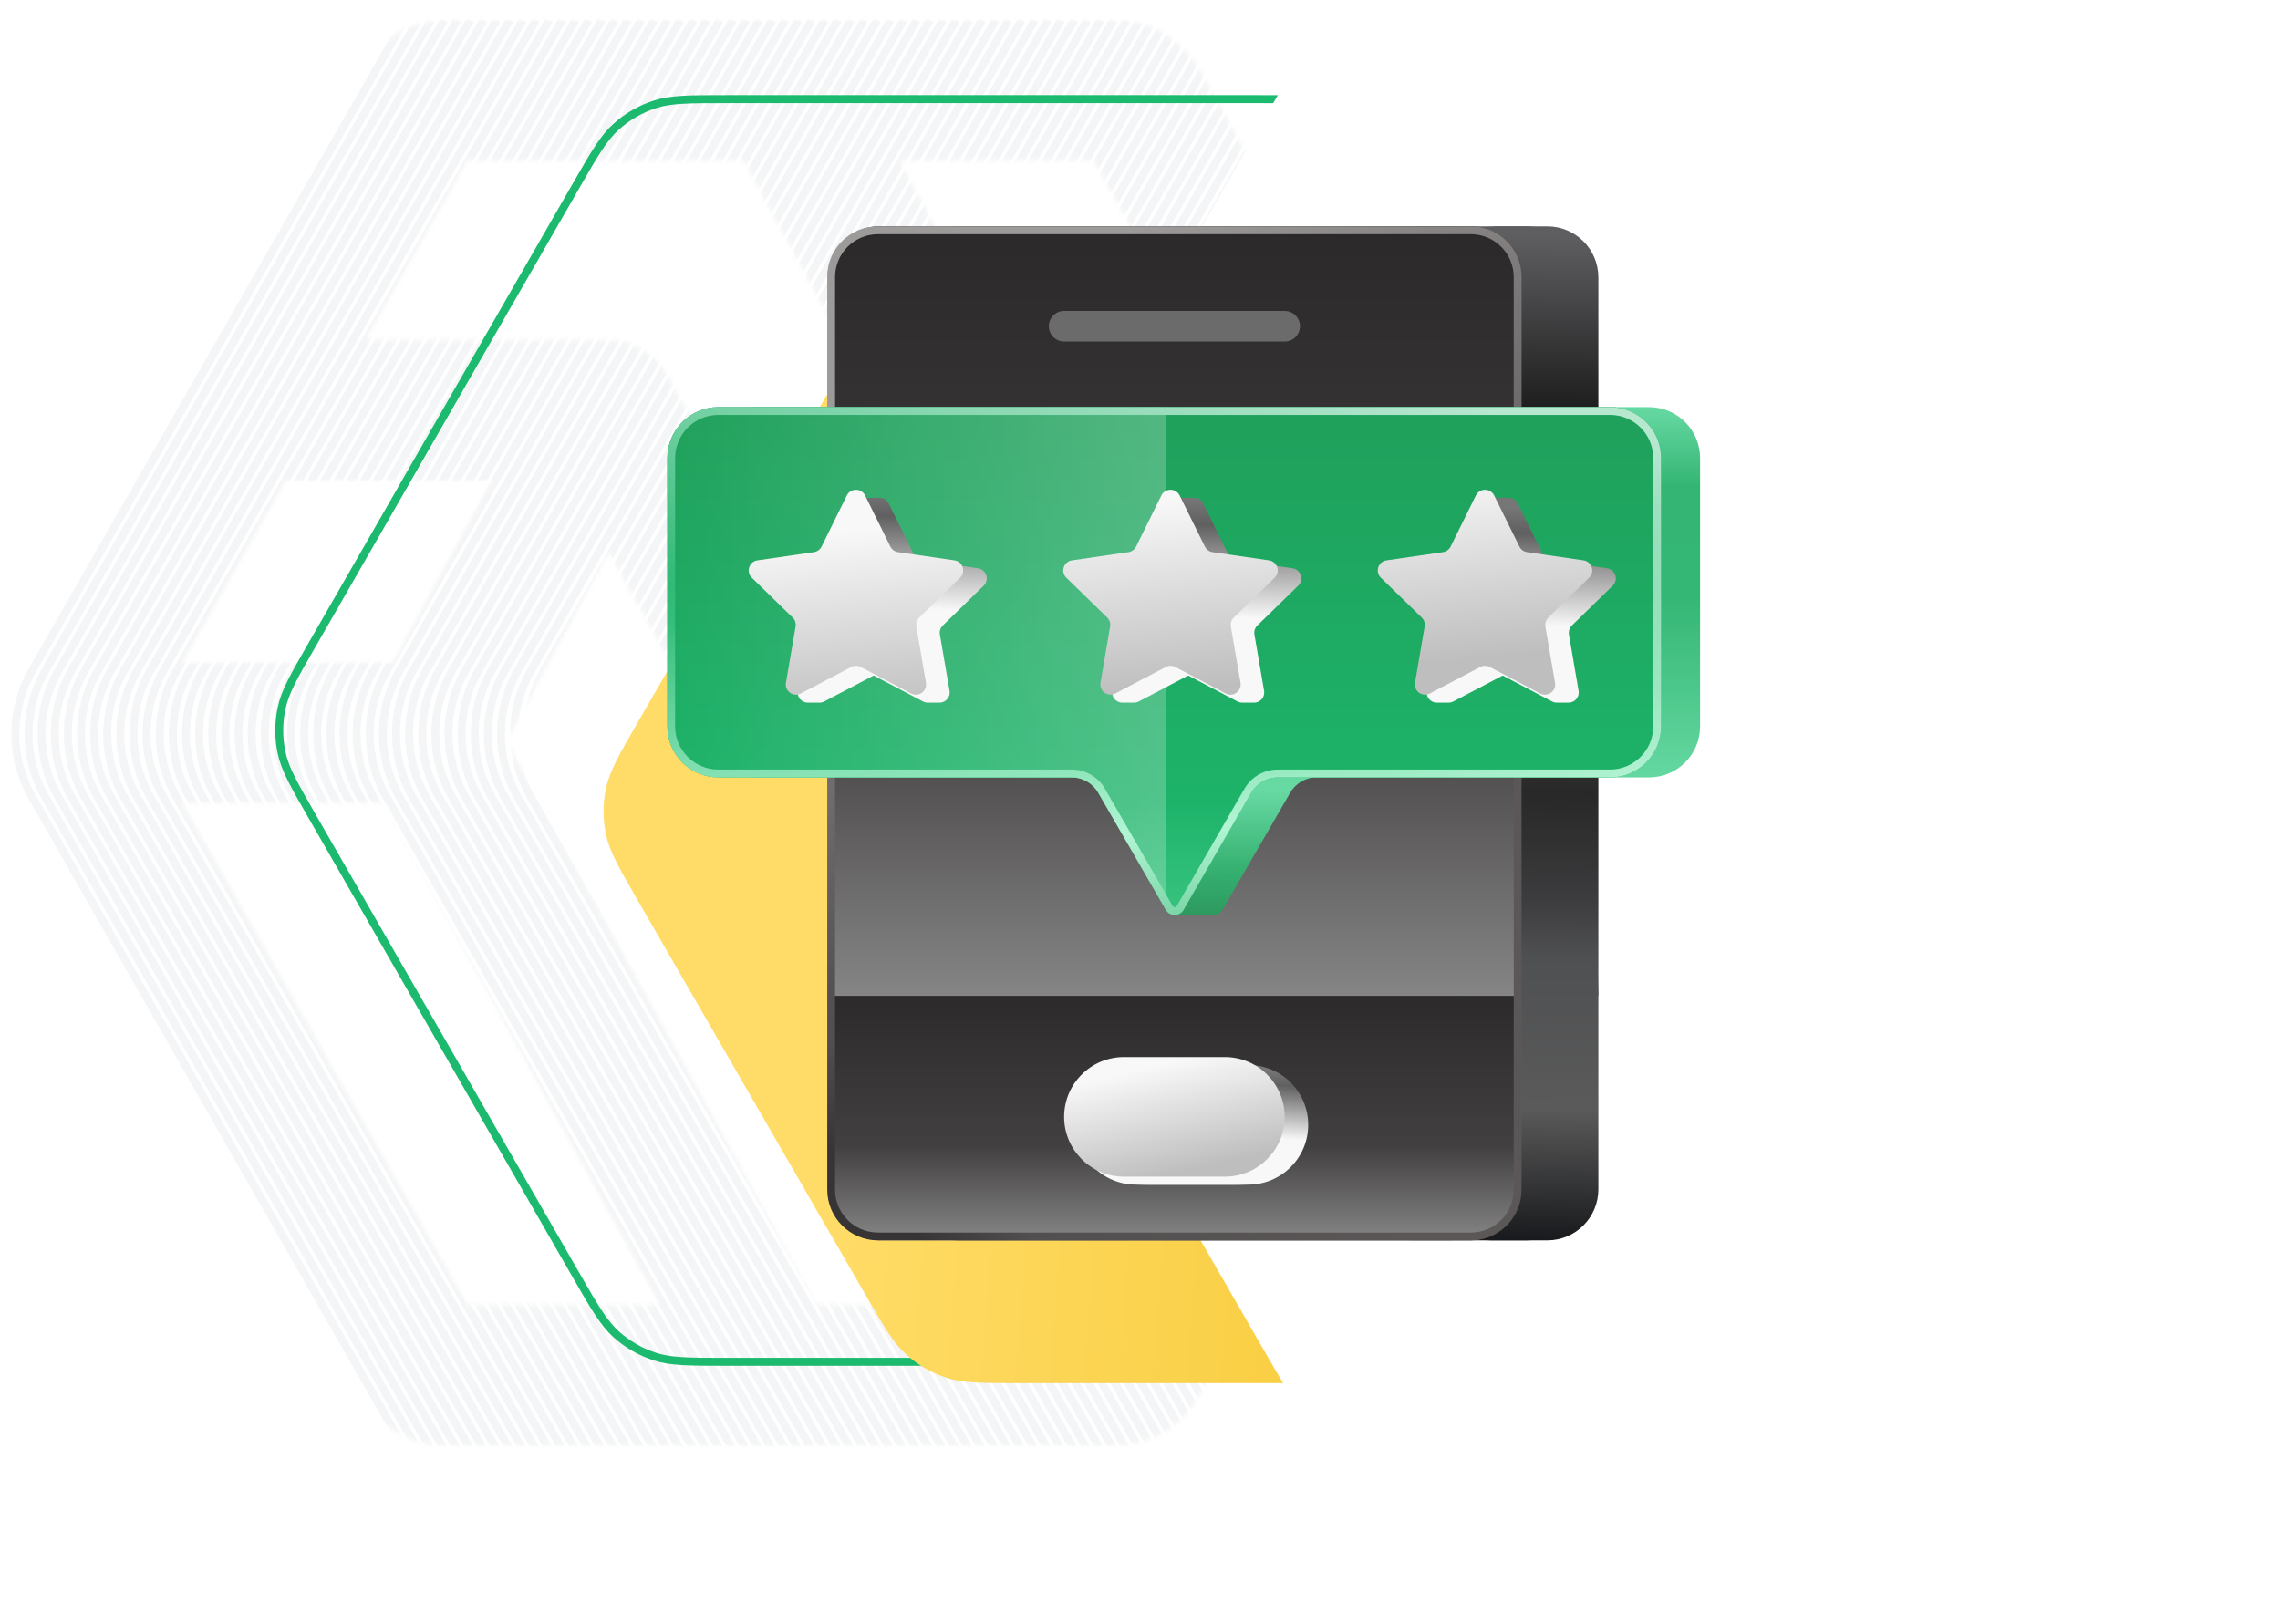 <svg width="574" height="409" viewBox="0 0 574 409" fill="none" xmlns="http://www.w3.org/2000/svg">
<mask id="mask0" mask-type="alpha" maskUnits="userSpaceOnUse" x="0" y="5" width="392" height="359">
<path fill-rule="evenodd" clip-rule="evenodd" d="M346.192 166.772L275.231 40.457L226.496 40.457C234.784 55.69 245.649 75.716 256.461 95.666C267.332 115.725 278.154 135.714 286.258 150.688C289.727 157.097 292.697 162.587 294.961 166.772L346.192 166.772ZM265.145 184.273C262.869 180.067 259.862 174.51 256.342 168.006C248.24 153.036 237.421 133.053 226.555 113.002C215.687 92.949 204.775 72.835 196.485 57.6C192.75 50.735 189.553 44.873 187.135 40.457L117.661 40.457L92.078 85.516L152.963 85.516C159.209 85.516 164.979 88.972 168.088 94.576L241.782 227.419L265.145 184.273ZM271.117 245.811L294.716 202.228L346.192 202.228L321.708 245.811L271.117 245.811ZM301.789 281.268L242.246 281.268C235.988 281.268 230.209 277.806 227.095 272.192C227.095 272.192 227.095 272.192 227.095 272.192L153.229 139.039L127.524 186.512L205.468 328.543L275.231 328.543L301.789 281.268ZM166.048 328.543L96.728 202.228L45.945 202.228L117.661 328.543L166.048 328.543ZM45.945 166.772L98.919 166.772L123.717 120.973L71.947 120.973L45.945 166.772ZM182.492 32.062C182.49 32.058 182.512 32.094 182.563 32.182C182.519 32.109 182.493 32.065 182.492 32.062ZM388.713 171.883C393.096 179.684 393.096 189.316 388.713 197.117L301.983 351.502C297.636 359.239 289.638 364 280.986 364L111.937 364C103.325 364 95.357 359.283 90.996 351.602L3.343 197.217C-1.114 189.366 -1.114 179.634 3.343 171.783L90.996 17.398C95.357 9.717 103.325 5 111.937 5L280.986 5C289.638 5 297.636 9.761 301.983 17.498L388.713 171.883Z" fill="#F7F7F7"/>
</mask>
<g mask="url(#mask0)">
<path d="M101.908 365L8.071 200.652C2.451 190.808 2.457 178.725 8.089 168.887L101.908 5M105.213 365L11.376 200.652C5.755 190.808 5.762 178.725 11.394 168.887L105.213 5M108.517 365L14.68 200.652C9.059 190.808 9.066 178.725 14.698 168.887L108.517 5M111.822 365L17.984 200.652C12.364 190.808 12.371 178.725 18.002 168.887L111.822 5M115.126 365L21.289 200.652C15.668 190.808 15.675 178.725 21.307 168.887L115.126 5M118.43 365L24.593 200.652C18.973 190.808 18.979 178.725 24.611 168.887L118.43 5M121.735 365L27.898 200.652C22.277 190.808 22.284 178.725 27.916 168.887L121.735 5M125.039 365L31.202 200.652C25.581 190.808 25.588 178.725 31.22 168.887L125.039 5M128.344 365L34.506 200.652C28.886 190.808 28.893 178.725 34.524 168.887L128.344 5M131.648 365L37.811 200.652C32.19 190.808 32.197 178.725 37.829 168.887L131.648 5M134.952 365L41.115 200.652C35.495 190.808 35.501 178.725 41.133 168.887L134.952 5M138.257 365L44.42 200.652C38.799 190.808 38.806 178.725 44.438 168.887L138.257 5M141.561 365L47.724 200.652C42.103 190.808 42.11 178.725 47.742 168.887L141.561 5M144.866 365L51.028 200.652C45.408 190.808 45.415 178.725 51.046 168.887L144.866 5M148.17 365L54.333 200.652C48.712 190.808 48.719 178.725 54.351 168.887L148.17 5M151.474 365L57.637 200.652C52.017 190.808 52.023 178.725 57.655 168.887L151.474 5M154.779 365L60.942 200.652C55.321 190.808 55.328 178.725 60.96 168.887L154.779 5M158.083 365L64.246 200.652C58.625 190.808 58.632 178.725 64.264 168.887L158.083 5M161.388 365L67.55 200.652C61.93 190.808 61.937 178.725 67.568 168.887L161.388 5M164.692 365L70.855 200.652C65.234 190.808 65.241 178.725 70.873 168.887L164.692 5M167.996 365L74.159 200.652C68.539 190.808 68.545 178.725 74.177 168.887L167.996 5M171.301 365L77.464 200.652C71.843 190.808 71.85 178.725 77.482 168.887L171.301 5M174.605 365L80.768 200.652C75.147 190.808 75.154 178.725 80.786 168.887L174.605 5M177.91 365L84.072 200.652C78.452 190.808 78.459 178.725 84.09 168.887L177.91 5M181.214 365L87.377 200.652C81.756 190.808 81.763 178.725 87.395 168.887L181.214 5M184.518 365L90.681 200.652C85.061 190.808 85.067 178.725 90.699 168.887L184.518 5M187.823 365L93.986 200.652C88.365 190.808 88.372 178.725 94.004 168.887L187.823 5M191.127 365L97.29 200.652C91.669 190.808 91.676 178.725 97.308 168.887L191.127 5M194.432 365L100.594 200.652C94.974 190.808 94.981 178.725 100.612 168.887L194.432 5M197.736 365L103.899 200.652C98.278 190.808 98.285 178.725 103.917 168.887L197.736 5M201.04 365L107.203 200.652C101.583 190.808 101.589 178.725 107.221 168.887L201.04 5M204.345 365L110.508 200.652C104.887 190.808 104.894 178.725 110.526 168.887L204.345 5M207.649 365L113.812 200.652C108.191 190.808 108.198 178.725 113.83 168.887L207.649 5M210.954 365L117.116 200.652C111.496 190.808 111.503 178.725 117.134 168.887L210.954 5M214.258 365L120.421 200.652C114.8 190.808 114.807 178.725 120.439 168.887L214.258 5M217.562 365L123.725 200.652C118.105 190.808 118.111 178.725 123.743 168.887L217.562 5M220.867 365L127.03 200.652C121.409 190.808 121.416 178.725 127.048 168.887L220.867 5M224.171 365L130.334 200.652C124.713 190.808 124.72 178.725 130.352 168.887L224.171 5M227.476 365L133.638 200.652C128.018 190.808 128.025 178.725 133.656 168.887L227.476 5M230.78 365L136.943 200.652C131.322 190.808 131.329 178.725 136.961 168.887L230.78 5M234.084 365L140.247 200.652C134.627 190.808 134.633 178.725 140.265 168.887L234.084 5M237.389 365L143.552 200.652C137.931 190.808 137.938 178.725 143.57 168.887L237.389 5M240.693 365L146.856 200.652C141.235 190.808 141.242 178.725 146.874 168.887L240.693 5M243.998 365L150.16 200.652C144.54 190.808 144.547 178.725 150.178 168.887L243.998 5M247.302 365L153.465 200.652C147.844 190.808 147.851 178.725 153.483 168.887L247.302 5M250.606 365L156.769 200.652C151.149 190.808 151.155 178.725 156.787 168.887L250.606 5M253.911 365L160.074 200.652C154.453 190.808 154.46 178.725 160.092 168.887L253.911 5M257.215 365L163.378 200.652C157.757 190.808 157.764 178.725 163.396 168.887L257.215 5M260.52 365L166.682 200.652C161.062 190.808 161.069 178.725 166.7 168.887L260.52 5M263.824 365L169.987 200.652C164.366 190.808 164.373 178.725 170.005 168.887L263.824 5M267.128 365L173.291 200.652C167.671 190.808 167.677 178.725 173.309 168.887L267.128 5M270.433 365L176.596 200.652C170.975 190.808 170.982 178.725 176.614 168.887L270.433 5M273.737 365L179.9 200.652C174.279 190.808 174.286 178.725 179.918 168.887L273.737 5M277.042 365L183.204 200.652C177.584 190.808 177.591 178.725 183.222 168.887L277.042 5M280.346 365L186.509 200.652C180.888 190.808 180.895 178.725 186.527 168.887L280.346 5M283.65 365L189.813 200.652C184.193 190.808 184.199 178.725 189.831 168.887L283.65 5M286.955 365L193.118 200.652C187.497 190.808 187.504 178.725 193.136 168.887L286.955 5M290.259 365L196.422 200.652C190.801 190.808 190.808 178.725 196.44 168.887L290.259 5M293.564 365L199.726 200.652C194.106 190.808 194.113 178.725 199.744 168.887L293.564 5M296.868 365L203.031 200.652C197.41 190.808 197.417 178.725 203.049 168.887L296.868 5M300.172 365L206.335 200.652C200.715 190.808 200.721 178.725 206.353 168.887L300.172 5M303.477 365L209.64 200.652C204.019 190.808 204.026 178.725 209.658 168.887L303.477 5M306.781 365L212.944 200.652C207.323 190.808 207.33 178.725 212.962 168.887L306.781 5M310.086 365L216.248 200.652C210.628 190.808 210.635 178.725 216.266 168.887L310.086 5M313.39 365L219.553 200.652C213.932 190.808 213.939 178.725 219.571 168.887L313.39 5M316.694 365L222.857 200.652C217.237 190.808 217.243 178.725 222.875 168.887L316.694 5M319.999 365L226.162 200.652C220.541 190.808 220.548 178.725 226.18 168.887L319.999 5M323.303 365L229.466 200.652C223.845 190.808 223.852 178.725 229.484 168.887L323.303 5M326.608 365L232.77 200.652C227.15 190.808 227.157 178.725 232.788 168.887L326.608 5M329.912 365L236.075 200.652C230.454 190.808 230.461 178.725 236.093 168.887L329.912 5M333.216 365L239.379 200.652C233.759 190.808 233.765 178.725 239.397 168.887L333.216 5M336.521 365L242.684 200.652C237.063 190.808 237.07 178.725 242.702 168.887L336.521 5M339.825 365L245.988 200.652C240.367 190.808 240.374 178.725 246.006 168.887L339.825 5M343.13 365L249.292 200.652C243.672 190.808 243.679 178.725 249.31 168.887L343.13 5M346.434 365L252.597 200.652C246.976 190.808 246.983 178.725 252.615 168.887L346.434 5M349.738 365L255.901 200.652C250.281 190.808 250.287 178.725 255.919 168.887L349.738 5M353.043 365L259.206 200.652C253.585 190.808 253.592 178.725 259.224 168.887L353.043 5M356.347 365L262.51 200.652C256.889 190.808 256.896 178.725 262.528 168.887L356.347 5M359.652 365L265.814 200.652C260.194 190.808 260.201 178.725 265.832 168.887L359.652 5M362.956 365L269.119 200.652C263.498 190.808 263.505 178.725 269.137 168.887L362.956 5M366.26 365L272.423 200.652C266.803 190.808 266.809 178.725 272.441 168.887L366.26 5M369.565 365L275.728 200.652C270.107 190.808 270.114 178.725 275.746 168.887L369.565 5M372.869 365L279.032 200.652C273.411 190.808 273.418 178.725 279.05 168.887L372.869 5M376.174 365L282.336 200.652C276.716 190.808 276.723 178.725 282.354 168.887L376.174 5M379.478 365L285.641 200.652C280.02 190.808 280.027 178.725 285.659 168.887L379.478 5M382.782 365L288.945 200.652C283.325 190.808 283.331 178.725 288.963 168.887L382.782 5M386.087 365L292.25 200.652C286.629 190.808 286.636 178.725 292.268 168.887L386.087 5M389.391 365L295.554 200.652C289.933 190.808 289.94 178.725 295.572 168.887L389.391 5M392.696 365L298.858 200.652C293.238 190.808 293.245 178.725 298.876 168.887L392.696 5M396 365L302.163 200.652C296.542 190.808 296.549 178.725 302.181 168.887L396 5" stroke="#5C677D" stroke-opacity="0.07" stroke-width="2"/>
</g>
<path d="M354.61 46.926L354.61 46.927L420.839 162.094C425.552 170.29 427.788 174.2 428.663 178.333C429.445 182.022 429.445 185.835 428.663 189.524C427.788 193.657 425.552 197.567 420.839 205.763L354.61 320.93C349.87 329.173 347.602 333.094 344.45 335.939C341.637 338.478 338.32 340.397 334.716 341.57C330.679 342.884 326.149 342.896 316.641 342.896L182.908 342.896C173.4 342.896 168.87 342.884 164.833 341.57C161.229 340.397 157.912 338.478 155.099 335.939C151.947 333.094 149.679 329.173 144.939 320.93L78.71 205.763C73.997 197.567 71.761 193.657 70.886 189.524C70.104 185.835 70.104 182.022 70.886 178.333C71.761 174.2 73.997 170.29 78.71 162.094L144.939 46.927C149.679 38.684 151.947 34.763 155.099 31.918C157.912 29.379 161.229 27.46 164.833 26.287C168.87 24.973 173.4 24.962 182.908 24.962L316.641 24.962C326.149 24.962 330.679 24.973 334.716 26.287C338.32 27.46 341.637 29.379 344.45 31.918C347.591 34.753 349.854 38.657 354.56 46.84C354.577 46.869 354.593 46.897 354.61 46.926Z" stroke="#1CBA6E" stroke-width="2"/>
<g filter="url(#filter0_d)">
<path d="M217.788 305.861L160.549 206.704C155.839 198.544 153.484 194.464 152.562 190.127C151.747 186.29 151.747 182.324 152.562 178.486C153.484 174.149 155.839 170.069 160.549 161.91L217.788 62.752C222.499 54.59 224.854 50.51 228.15 47.542C231.066 44.916 234.502 42.932 238.234 41.719C242.452 40.349 247.164 40.349 256.587 40.349L366.753 40.349C376.177 40.349 380.889 40.349 385.107 41.719C388.839 42.932 392.274 44.916 395.19 47.542C398.486 50.51 400.842 54.59 405.553 62.752L462.791 161.91C467.501 170.069 469.856 174.149 470.778 178.486C471.594 182.323 471.594 186.29 470.778 190.127C469.856 194.464 467.501 198.544 462.791 206.704L405.553 305.861C400.842 314.023 398.486 318.104 395.19 321.071C392.274 323.697 388.839 325.681 385.107 326.894C380.889 328.264 376.177 328.264 366.753 328.264L256.587 328.264C247.164 328.264 242.452 328.264 238.234 326.894C234.502 325.681 231.066 323.697 228.15 321.071C224.854 318.104 222.499 314.023 217.788 305.861L217.788 305.861Z" fill="url(#paint0_linear)"/>
</g>
<path d="M317.82 339.348L243.657 210.548C238.297 201.24 235.617 196.585 234.568 191.639C233.64 187.262 233.64 182.738 234.568 178.361C235.617 173.415 238.297 168.76 243.657 159.452L317.82 30.652C323.2 21.307 325.89 16.635 329.658 13.237C332.992 10.23 336.922 7.958 341.191 6.57C346.016 5 351.407 5 362.19 5L522.116 5C540.037 5 548.998 5 555.843 8.488C561.865 11.556 566.76 16.451 569.828 22.472C573.316 29.317 573.316 38.278 573.316 56.2L573.316 185L573.316 313.8C573.316 331.722 573.316 340.683 569.828 347.528C566.76 353.549 561.865 358.444 555.843 361.512C548.998 365 540.037 365 522.116 365L362.19 365C351.407 365 346.016 365 341.191 363.43C336.922 362.042 332.992 359.77 329.658 356.763C325.89 353.365 323.2 348.693 317.82 339.348Z" fill="white"/>
<path d="M384.418 312.317H241.04C233.947 312.317 228.197 306.567 228.197 299.474V250.75L256.689 74.98C256.689 67.887 262.439 62.137 269.532 62.137H384.418C391.511 62.137 397.261 67.887 397.261 74.98V299.474C397.261 306.567 391.511 312.317 384.418 312.317Z" fill="url(#paint1_linear)"/>
<path d="M386.986 69.843V299.474C386.986 306.567 381.236 312.317 374.143 312.317H389.555C396.647 312.317 402.397 306.567 402.397 299.474V250.75C402.397 250.75 398.573 121.892 393.315 74.349C392.126 63.594 386.986 62.75 386.986 69.843Z" fill="url(#paint2_linear)"/>
<path d="M384.418 57H241.04C233.947 57 228.197 62.75 228.197 69.843V250.75L386.987 250.75L397.261 69.843C397.261 62.75 391.511 57 384.418 57Z" fill="url(#paint3_linear)"/>
<path d="M389.555 57H374.143C381.236 57 386.986 62.75 386.986 69.843L386.987 250.75L402.397 250.75V69.843C402.397 62.75 396.647 57 389.555 57Z" fill="url(#paint4_linear)"/>
<path d="M364.778 312.317H221.4C214.307 312.317 208.557 306.567 208.557 299.474V250.75L237.049 74.98C237.049 67.887 242.799 62.137 249.892 62.137H364.778C371.871 62.137 377.621 67.887 377.621 74.98V299.474C377.621 306.567 371.871 312.317 364.778 312.317Z" fill="url(#paint5_linear)"/>
<path d="M367.346 69.843V299.474C367.346 306.567 361.596 312.317 354.503 312.317H369.915C377.008 312.317 382.758 306.567 382.758 299.474V250.75C382.758 250.75 378.933 121.892 373.676 74.349C372.486 63.594 367.346 62.75 367.346 69.843Z" fill="url(#paint6_linear)"/>
<path d="M364.778 57H221.4C214.307 57 208.557 62.75 208.557 69.843V250.75H367.347L377.621 69.843C377.621 62.75 371.871 57 364.778 57Z" fill="url(#paint7_linear)"/>
<path d="M369.915 57H354.503C361.596 57 367.346 62.75 367.346 69.843L367.347 250.75H382.758V69.843C382.758 62.75 377.008 57 369.915 57Z" fill="url(#paint8_linear)"/>
<path fill-rule="evenodd" clip-rule="evenodd" d="M370.29 58.964H221.027C215.062 58.964 210.226 63.8 210.226 69.766V299.551C210.226 305.517 215.062 310.353 221.027 310.353H370.29C376.256 310.353 381.092 305.517 381.092 299.551V69.766C381.092 63.8 376.256 58.964 370.29 58.964ZM221.027 57C213.977 57 208.262 62.715 208.262 69.766V299.551C208.262 306.602 213.977 312.317 221.027 312.317H370.29C377.34 312.317 383.056 306.602 383.056 299.551V69.766C383.056 62.715 377.34 57 370.29 57H221.027Z" fill="url(#paint9_linear)"/>
<path fill-rule="evenodd" clip-rule="evenodd" d="M370.29 58.964H221.027C215.062 58.964 210.226 63.8 210.226 69.766V299.551C210.226 305.517 215.062 310.353 221.027 310.353H370.29C376.256 310.353 381.092 305.517 381.092 299.551V69.766C381.092 63.8 376.256 58.964 370.29 58.964ZM221.027 57C213.977 57 208.262 62.715 208.262 69.766V299.551C208.262 306.602 213.977 312.317 221.027 312.317H370.29C377.34 312.317 383.056 306.602 383.056 299.551V69.766C383.056 62.715 377.34 57 370.29 57H221.027Z" fill="url(#paint10_linear)"/>
<g filter="url(#filter1_d)">
<path d="M309.339 266.161H283.941C275.623 266.161 268.88 272.904 268.88 281.222C268.88 289.54 275.623 296.283 283.941 296.283H309.339C317.656 296.283 324.399 289.54 324.399 281.222C324.4 272.904 317.657 266.161 309.339 266.161Z" fill="url(#paint11_linear)"/>
<path d="M310.321 266.161H284.923C276.605 266.161 269.862 272.904 269.862 281.222C269.862 289.54 276.605 296.283 284.923 296.283H310.321C318.638 296.283 325.381 289.54 325.381 281.222C325.382 272.904 318.639 266.161 310.321 266.161Z" fill="url(#paint12_linear)"/>
<path d="M311.303 266.161H285.905C277.587 266.161 270.844 272.904 270.844 281.222C270.844 289.54 277.587 296.283 285.905 296.283H311.303C319.62 296.283 326.363 289.54 326.363 281.222C326.364 272.904 319.621 266.161 311.303 266.161Z" fill="url(#paint13_linear)"/>
<path d="M312.284 266.161H286.887C278.569 266.161 271.826 272.904 271.826 281.222C271.826 289.54 278.569 296.283 286.887 296.283H312.284C320.602 296.283 327.345 289.54 327.345 281.222C327.346 272.904 320.603 266.161 312.284 266.161Z" fill="url(#paint14_linear)"/>
</g>
<path d="M308.356 266.161H282.959C274.641 266.161 267.898 272.904 267.898 281.222C267.898 289.54 274.641 296.283 282.959 296.283H308.356C316.674 296.283 323.417 289.54 323.417 281.222C323.418 272.904 316.675 266.161 308.356 266.161Z" fill="url(#paint15_linear)"/>
<path d="M295.168 230.321H305.479L310.389 204.298L296.641 201.843L295.168 230.321Z" fill="url(#paint16_linear)"/>
<path d="M295.168 230.321H305.479L310.389 204.298L296.641 201.843L295.168 230.321Z" fill="white" fill-opacity="0.1"/>
<path d="M415.157 102.512H190.663C183.57 102.512 177.82 108.262 177.82 115.355V182.894C177.82 189.987 183.57 195.737 190.663 195.737H279.619C282.372 195.737 284.916 197.206 286.292 199.59L303.33 229.099C304.318 230.811 306.79 230.811 307.778 229.099L324.816 199.59C326.193 197.206 328.736 195.737 331.489 195.737H415.157C422.25 195.737 428 189.987 428 182.894V115.355C428 108.262 422.25 102.512 415.157 102.512Z" fill="url(#paint17_linear)"/>
<path d="M415.157 102.512H190.663C183.57 102.512 177.82 108.262 177.82 115.355V182.894C177.82 189.987 183.57 195.737 190.663 195.737H279.619C282.372 195.737 284.916 197.206 286.292 199.59L303.33 229.099C304.318 230.811 306.79 230.811 307.778 229.099L324.816 199.59C326.193 197.206 328.736 195.737 331.489 195.737H415.157C422.25 195.737 428 189.987 428 182.894V115.355C428 108.262 422.25 102.512 415.157 102.512Z" fill="white" fill-opacity="0.1"/>
<path d="M405.337 102.512H180.843C173.75 102.512 168 108.262 168 115.355V182.894C168 189.987 173.75 195.737 180.843 195.737H269.799C272.552 195.737 275.096 197.206 276.472 199.59L293.51 229.099C294.498 230.811 296.97 230.811 297.959 229.099L314.996 199.59C316.373 197.206 318.916 195.737 321.669 195.737H405.337C412.43 195.737 418.18 189.987 418.18 182.894V115.355C418.18 108.262 412.43 102.512 405.337 102.512Z" fill="url(#paint18_linear)"/>
<path d="M405.337 102.512H180.843C173.75 102.512 168 108.262 168 115.355V182.894C168 189.987 173.75 195.737 180.843 195.737H269.799C272.552 195.737 275.096 197.206 276.472 199.59L293.51 229.099C294.498 230.811 296.97 230.811 297.959 229.099L314.996 199.59C316.373 197.206 318.916 195.737 321.669 195.737H405.337C412.43 195.737 418.18 189.987 418.18 182.894V115.355C418.18 108.262 412.43 102.512 405.337 102.512Z" fill="url(#paint19_linear)" fill-opacity="0.23"/>
<path fill-rule="evenodd" clip-rule="evenodd" d="M314.996 199.59C316.373 197.206 318.916 195.737 321.669 195.737H405.337C412.43 195.737 418.18 189.987 418.18 182.894V115.355C418.18 108.262 412.43 102.512 405.337 102.512H180.843C173.75 102.512 168 108.262 168 115.355V182.894C168 189.987 173.75 195.737 180.843 195.737H269.799C272.552 195.737 275.096 197.206 276.472 199.59L293.51 229.099C294.498 230.811 296.97 230.811 297.959 229.099L314.996 199.59ZM295.211 228.117L295.211 228.117C295.443 228.52 296.025 228.52 296.258 228.117L296.258 228.117L313.295 198.608L313.295 198.608C315.023 195.616 318.214 193.773 321.669 193.773H405.337C411.345 193.773 416.216 188.902 416.216 182.894V115.355C416.216 109.347 411.345 104.476 405.337 104.476H180.843C174.835 104.476 169.964 109.347 169.964 115.355V182.894C169.964 188.902 174.835 193.773 180.843 193.773H269.799C273.254 193.773 276.446 195.616 278.173 198.608C278.173 198.608 278.173 198.608 278.173 198.608L295.211 228.117Z" fill="url(#paint20_linear)"/>
<path fill-rule="evenodd" clip-rule="evenodd" d="M314.996 199.59C316.373 197.206 318.916 195.737 321.669 195.737H405.337C412.43 195.737 418.18 189.987 418.18 182.894V115.355C418.18 108.262 412.43 102.512 405.337 102.512H180.843C173.75 102.512 168 108.262 168 115.355V182.894C168 189.987 173.75 195.737 180.843 195.737H269.799C272.552 195.737 275.096 197.206 276.472 199.59L293.51 229.099C294.498 230.811 296.97 230.811 297.959 229.099L314.996 199.59ZM295.211 228.117L295.211 228.117C295.443 228.52 296.025 228.52 296.258 228.117L296.258 228.117L313.295 198.608L313.295 198.608C315.023 195.616 318.214 193.773 321.669 193.773H405.337C411.345 193.773 416.216 188.902 416.216 182.894V115.355C416.216 109.347 411.345 104.476 405.337 104.476H180.843C174.835 104.476 169.964 109.347 169.964 115.355V182.894C169.964 188.902 174.835 193.773 180.843 193.773H269.799C273.254 193.773 276.446 195.616 278.173 198.608C278.173 198.608 278.173 198.608 278.173 198.608L295.211 228.117Z" fill="url(#paint21_linear)"/>
<g filter="url(#filter2_d)">
<path d="M215.279 167.946L202.575 174.625C200.69 175.616 198.488 174.016 198.848 171.917L201.274 157.77C201.417 156.937 201.14 156.087 200.535 155.496L190.257 145.478C188.732 143.992 189.573 141.403 191.68 141.097L205.885 139.033C206.721 138.911 207.444 138.386 207.819 137.628L214.171 124.757C215.113 122.848 217.836 122.848 218.778 124.757L225.13 137.628C225.504 138.386 226.228 138.912 227.065 139.033L241.269 141.097C243.376 141.403 244.217 143.992 242.692 145.478L232.414 155.497C231.808 156.087 231.532 156.937 231.675 157.771L234.101 171.918C234.462 174.016 232.259 175.616 230.374 174.626L217.67 167.946C216.921 167.552 216.027 167.552 215.279 167.946Z" fill="url(#paint22_linear)"/>
<path d="M294.462 167.945L281.757 174.625C279.873 175.615 277.671 174.015 278.03 171.917L280.457 157.77C280.599 156.936 280.323 156.086 279.718 155.496L269.439 145.477C267.915 143.991 268.756 141.402 270.863 141.096L285.067 139.032C285.904 138.91 286.627 138.385 287.001 137.627L293.354 124.756C294.296 122.847 297.018 122.847 297.96 124.756L304.313 137.627C304.687 138.385 305.41 138.911 306.247 139.032L320.451 141.096C322.558 141.402 323.399 143.991 321.875 145.477L311.596 155.496C310.991 156.086 310.715 156.936 310.857 157.77L313.284 171.917C313.644 174.015 311.441 175.615 309.557 174.625L296.852 167.945C296.104 167.552 295.211 167.552 294.462 167.945Z" fill="url(#paint23_linear)"/>
<path d="M373.646 167.945L360.941 174.625C359.057 175.615 356.855 174.015 357.214 171.917L359.64 157.77C359.783 156.936 359.507 156.086 358.902 155.496L348.623 145.477C347.099 143.991 347.94 141.402 350.047 141.096L364.251 139.032C365.088 138.91 365.811 138.385 366.185 137.627L372.537 124.756C373.479 122.847 376.202 122.847 377.144 124.756L383.496 137.627C383.87 138.385 384.594 138.911 385.431 139.032L399.635 141.096C401.742 141.402 402.583 143.991 401.058 145.477L390.78 155.496C390.175 156.086 389.898 156.936 390.041 157.77L392.467 171.917C392.828 174.015 390.625 175.615 388.74 174.625L376.036 167.945C375.288 167.552 374.394 167.552 373.646 167.945Z" fill="url(#paint24_linear)"/>
<path d="M216.261 167.946L203.557 174.625C201.672 175.616 199.47 174.016 199.83 171.917L202.256 157.77C202.399 156.937 202.122 156.087 201.517 155.496L191.239 145.478C189.714 143.992 190.555 141.403 192.662 141.097L206.867 139.033C207.703 138.911 208.426 138.386 208.801 137.628L215.153 124.757C216.095 122.848 218.818 122.848 219.76 124.757L226.112 137.628C226.486 138.386 227.21 138.912 228.047 139.033L242.251 141.097C244.358 141.403 245.199 143.992 243.674 145.478L233.396 155.497C232.79 156.087 232.514 156.937 232.657 157.771L235.083 171.918C235.444 174.016 233.241 175.616 231.356 174.626L218.652 167.946C217.903 167.552 217.009 167.552 216.261 167.946Z" fill="url(#paint25_linear)"/>
<path d="M295.444 167.945L282.739 174.625C280.855 175.615 278.653 174.015 279.012 171.917L281.439 157.77C281.581 156.936 281.305 156.086 280.7 155.496L270.421 145.477C268.897 143.991 269.738 141.402 271.845 141.096L286.049 139.032C286.886 138.91 287.609 138.385 287.983 137.627L294.336 124.756C295.278 122.847 298 122.847 298.942 124.756L305.295 137.627C305.669 138.385 306.392 138.911 307.229 139.032L321.433 141.096C323.54 141.402 324.381 143.991 322.857 145.477L312.578 155.496C311.973 156.086 311.697 156.936 311.839 157.77L314.266 171.917C314.626 174.015 312.423 175.615 310.539 174.625L297.834 167.945C297.086 167.552 296.193 167.552 295.444 167.945Z" fill="url(#paint26_linear)"/>
<path d="M374.628 167.945L361.923 174.625C360.039 175.615 357.837 174.015 358.196 171.917L360.622 157.77C360.765 156.936 360.489 156.086 359.884 155.496L349.605 145.477C348.08 143.991 348.922 141.402 351.029 141.096L365.233 139.032C366.07 138.91 366.793 138.385 367.167 137.627L373.519 124.756C374.461 122.847 377.184 122.847 378.126 124.756L384.478 137.627C384.852 138.385 385.576 138.911 386.413 139.032L400.617 141.096C402.724 141.402 403.565 143.991 402.04 145.477L391.762 155.496C391.157 156.086 390.88 156.936 391.023 157.77L393.449 171.917C393.81 174.015 391.607 175.615 389.722 174.625L377.018 167.945C376.27 167.552 375.376 167.552 374.628 167.945Z" fill="url(#paint27_linear)"/>
<path d="M217.243 167.946L204.539 174.625C202.654 175.616 200.452 174.016 200.812 171.917L203.238 157.77C203.381 156.937 203.104 156.087 202.499 155.496L192.221 145.478C190.696 143.992 191.537 141.403 193.644 141.097L207.848 139.033C208.685 138.911 209.408 138.386 209.783 137.628L216.135 124.757C217.077 122.848 219.8 122.848 220.742 124.757L227.094 137.628C227.468 138.386 228.192 138.912 229.029 139.033L243.233 141.097C245.34 141.403 246.181 143.992 244.656 145.478L234.378 155.497C233.772 156.087 233.496 156.937 233.639 157.771L236.065 171.918C236.426 174.016 234.223 175.616 232.338 174.626L219.634 167.946C218.885 167.552 217.991 167.552 217.243 167.946Z" fill="url(#paint28_linear)"/>
<path d="M296.426 167.945L283.721 174.625C281.837 175.615 279.635 174.015 279.994 171.917L282.421 157.77C282.563 156.936 282.287 156.086 281.682 155.496L271.403 145.477C269.879 143.991 270.72 141.402 272.827 141.096L287.031 139.032C287.868 138.91 288.591 138.385 288.965 137.627L295.318 124.756C296.26 122.847 298.982 122.847 299.924 124.756L306.277 137.627C306.651 138.385 307.374 138.911 308.211 139.032L322.415 141.096C324.522 141.402 325.363 143.991 323.839 145.477L313.56 155.496C312.955 156.086 312.679 156.936 312.821 157.77L315.248 171.917C315.608 174.015 313.405 175.615 311.521 174.625L298.816 167.945C298.068 167.552 297.175 167.552 296.426 167.945Z" fill="url(#paint29_linear)"/>
<path d="M375.61 167.945L362.905 174.625C361.021 175.615 358.818 174.015 359.178 171.917L361.604 157.77C361.747 156.936 361.471 156.086 360.866 155.496L350.587 145.477C349.062 143.991 349.904 141.402 352.011 141.096L366.215 139.032C367.052 138.91 367.775 138.385 368.149 137.627L374.501 124.756C375.443 122.847 378.166 122.847 379.108 124.756L385.46 137.627C385.834 138.385 386.558 138.911 387.395 139.032L401.599 141.096C403.706 141.402 404.547 143.991 403.022 145.477L392.744 155.496C392.139 156.086 391.862 156.936 392.005 157.77L394.431 171.917C394.792 174.015 392.589 175.615 390.704 174.625L378 167.945C377.252 167.552 376.358 167.552 375.61 167.945Z" fill="url(#paint30_linear)"/>
<path d="M218.225 167.946L205.521 174.625C203.636 175.616 201.434 174.016 201.794 171.917L204.22 157.77C204.363 156.937 204.086 156.087 203.481 155.496L193.203 145.478C191.678 143.992 192.519 141.403 194.626 141.097L208.83 139.033C209.667 138.911 210.39 138.386 210.765 137.628L217.117 124.757C218.059 122.848 220.782 122.848 221.724 124.757L228.076 137.628C228.45 138.386 229.174 138.912 230.011 139.033L244.215 141.097C246.322 141.403 247.163 143.992 245.638 145.478L235.36 155.497C234.754 156.087 234.478 156.937 234.621 157.771L237.047 171.918C237.408 174.016 235.205 175.616 233.32 174.626L220.616 167.946C219.867 167.552 218.973 167.552 218.225 167.946Z" fill="url(#paint31_linear)"/>
<path d="M297.408 167.945L284.703 174.625C282.819 175.615 280.617 174.015 280.976 171.917L283.403 157.77C283.545 156.936 283.269 156.086 282.664 155.496L272.385 145.477C270.861 143.991 271.702 141.402 273.809 141.096L288.013 139.032C288.85 138.91 289.573 138.385 289.947 137.627L296.299 124.756C297.242 122.847 299.964 122.847 300.906 124.756L307.259 137.627C307.633 138.385 308.356 138.911 309.193 139.032L323.397 141.096C325.504 141.402 326.345 143.991 324.821 145.477L314.542 155.496C313.937 156.086 313.661 156.936 313.803 157.77L316.23 171.917C316.59 174.015 314.387 175.615 312.503 174.625L299.798 167.945C299.05 167.552 298.157 167.552 297.408 167.945Z" fill="url(#paint32_linear)"/>
<path d="M376.592 167.945L363.887 174.625C362.003 175.615 359.8 174.015 360.16 171.917L362.586 157.77C362.729 156.936 362.453 156.086 361.848 155.496L351.569 145.477C350.044 143.991 350.886 141.402 352.993 141.096L367.197 139.032C368.034 138.91 368.757 138.385 369.131 137.627L375.483 124.756C376.425 122.847 379.148 122.847 380.09 124.756L386.442 137.627C386.816 138.385 387.54 138.911 388.376 139.032L402.581 141.096C404.688 141.402 405.529 143.991 404.004 145.477L393.726 155.496C393.121 156.086 392.844 156.936 392.987 157.77L395.413 171.917C395.773 174.015 393.571 175.615 391.686 174.625L378.982 167.945C378.234 167.552 377.34 167.552 376.592 167.945Z" fill="url(#paint33_linear)"/>
</g>
<path d="M214.298 167.946L201.594 174.625C199.709 175.616 197.507 174.016 197.867 171.917L200.293 157.77C200.436 156.937 200.159 156.087 199.554 155.496L189.276 145.478C187.751 143.992 188.592 141.403 190.699 141.097L204.903 139.033C205.74 138.911 206.463 138.386 206.838 137.628L213.19 124.757C214.132 122.848 216.855 122.848 217.797 124.757L224.149 137.628C224.523 138.386 225.247 138.912 226.083 139.033L240.288 141.097C242.394 141.403 243.236 143.992 241.711 145.478L231.433 155.497C230.827 156.087 230.551 156.937 230.694 157.771L233.12 171.918C233.48 174.016 231.278 175.616 229.393 174.626L216.689 167.946C215.94 167.552 215.046 167.552 214.298 167.946Z" fill="url(#paint34_linear)"/>
<path d="M293.481 167.945L280.776 174.625C278.892 175.615 276.69 174.015 277.049 171.917L279.476 157.77C279.618 156.936 279.342 156.086 278.737 155.496L268.458 145.477C266.934 143.991 267.775 141.402 269.882 141.096L284.086 139.032C284.923 138.91 285.646 138.385 286.02 137.627L292.372 124.756C293.315 122.847 296.037 122.847 296.979 124.756L303.332 137.627C303.706 138.385 304.429 138.911 305.266 139.032L319.47 141.096C321.577 141.402 322.418 143.991 320.893 145.477L310.615 155.496C310.01 156.086 309.734 156.936 309.876 157.77L312.303 171.917C312.663 174.015 310.46 175.615 308.576 174.625L295.871 167.945C295.123 167.552 294.23 167.552 293.481 167.945Z" fill="url(#paint35_linear)"/>
<path d="M372.665 167.945L359.96 174.625C358.076 175.615 355.873 174.015 356.233 171.917L358.659 157.77C358.802 156.936 358.526 156.086 357.921 155.496L347.642 145.477C346.117 143.991 346.959 141.402 349.066 141.096L363.27 139.032C364.107 138.91 364.83 138.385 365.204 137.627L371.556 124.756C372.498 122.847 375.221 122.847 376.163 124.756L382.515 137.627C382.889 138.385 383.613 138.911 384.449 139.032L398.654 141.096C400.76 141.402 401.602 143.991 400.077 145.477L389.799 155.496C389.194 156.086 388.917 156.936 389.06 157.77L391.486 171.917C391.846 174.015 389.644 175.615 387.759 174.625L375.055 167.945C374.307 167.552 373.413 167.552 372.665 167.945Z" fill="url(#paint36_linear)"/>
<path d="M323.419 85.999H267.9C265.772 85.999 264.047 84.274 264.047 82.146C264.047 80.019 265.772 78.293 267.9 78.293H323.419C325.548 78.293 327.272 80.019 327.272 82.146C327.272 84.274 325.548 85.999 323.419 85.999Z" fill="white" fill-opacity="0.29"/>
<defs>
<filter id="filter0_d" x="91.951" y="0.349" width="439.439" height="407.916" filterUnits="userSpaceOnUse" color-interpolation-filters="sRGB">
<feFlood flood-opacity="0" result="BackgroundImageFix"/>
<feColorMatrix in="SourceAlpha" type="matrix" values="0 0 0 0 0 0 0 0 0 0 0 0 0 0 0 0 0 0 127 0"/>
<feOffset dy="20"/>
<feGaussianBlur stdDeviation="30"/>
<feColorMatrix type="matrix" values="0 0 0 0 0.945 0 0 0 0 0.733 0 0 0 0 0.059 0 0 0 0.25 0"/>
<feBlend mode="normal" in2="BackgroundImageFix" result="effect1_dropShadow"/>
<feBlend mode="normal" in="SourceGraphic" in2="effect1_dropShadow" result="shape"/>
</filter>
<filter id="filter1_d" x="268.88" y="266.161" width="60.465" height="32.121" filterUnits="userSpaceOnUse" color-interpolation-filters="sRGB">
<feFlood flood-opacity="0" result="BackgroundImageFix"/>
<feColorMatrix in="SourceAlpha" type="matrix" values="0 0 0 0 0 0 0 0 0 0 0 0 0 0 0 0 0 0 127 0"/>
<feOffset dx="2" dy="2"/>
<feColorMatrix type="matrix" values="0 0 0 0 0 0 0 0 0 0 0 0 0 0 0 0 0 0 0.15 0"/>
<feBlend mode="normal" in2="BackgroundImageFix" result="effect1_dropShadow"/>
<feBlend mode="normal" in="SourceGraphic" in2="effect1_dropShadow" result="shape"/>
</filter>
<filter id="filter2_d" x="189.478" y="123.324" width="217.305" height="53.602" filterUnits="userSpaceOnUse" color-interpolation-filters="sRGB">
<feFlood flood-opacity="0" result="BackgroundImageFix"/>
<feColorMatrix in="SourceAlpha" type="matrix" values="0 0 0 0 0 0 0 0 0 0 0 0 0 0 0 0 0 0 127 0"/>
<feOffset dx="2" dy="2"/>
<feColorMatrix type="matrix" values="0 0 0 0 0 0 0 0 0 0 0 0 0 0 0 0 0 0 0.15 0"/>
<feBlend mode="normal" in2="BackgroundImageFix" result="effect1_dropShadow"/>
<feBlend mode="normal" in="SourceGraphic" in2="effect1_dropShadow" result="shape"/>
</filter>
<linearGradient id="paint0_linear" x1="230.758" y1="44.247" x2="530.622" y2="68.195" gradientUnits="userSpaceOnUse">
<stop stop-color="#FFDC67"/>
<stop offset="1" stop-color="#F0B90B"/>
</linearGradient>
<linearGradient id="paint1_linear" x1="261.579" y1="58.03" x2="258.802" y2="312.286" gradientUnits="userSpaceOnUse">
<stop stop-color="#5E5D60"/>
<stop offset="0.185" stop-color="#1A1919"/>
<stop offset="0.326" stop-color="#6C6C6C"/>
<stop offset="0.55" stop-color="#282828"/>
<stop offset="0.656" stop-color="#3C3B3D"/>
<stop offset="0.714" stop-color="#4F5052"/>
<stop offset="0.864" stop-color="#5A5A5A"/>
<stop offset="1" stop-color="#16171A"/>
</linearGradient>
<linearGradient id="paint2_linear" x1="261.579" y1="58.03" x2="258.802" y2="312.286" gradientUnits="userSpaceOnUse">
<stop stop-color="#5E5D60"/>
<stop offset="0.185" stop-color="#1A1919"/>
<stop offset="0.326" stop-color="#6C6C6C"/>
<stop offset="0.55" stop-color="#282828"/>
<stop offset="0.656" stop-color="#3C3B3D"/>
<stop offset="0.714" stop-color="#4F5052"/>
<stop offset="0.864" stop-color="#5A5A5A"/>
<stop offset="1" stop-color="#16171A"/>
</linearGradient>
<linearGradient id="paint3_linear" x1="261.579" y1="58.03" x2="258.802" y2="312.286" gradientUnits="userSpaceOnUse">
<stop stop-color="#5E5D60"/>
<stop offset="0.185" stop-color="#1A1919"/>
<stop offset="0.326" stop-color="#6C6C6C"/>
<stop offset="0.55" stop-color="#282828"/>
<stop offset="0.656" stop-color="#3C3B3D"/>
<stop offset="0.714" stop-color="#4F5052"/>
<stop offset="0.864" stop-color="#5A5A5A"/>
<stop offset="1" stop-color="#16171A"/>
</linearGradient>
<linearGradient id="paint4_linear" x1="261.579" y1="58.03" x2="258.802" y2="312.286" gradientUnits="userSpaceOnUse">
<stop stop-color="#5E5D60"/>
<stop offset="0.185" stop-color="#1A1919"/>
<stop offset="0.326" stop-color="#6C6C6C"/>
<stop offset="0.55" stop-color="#282828"/>
<stop offset="0.656" stop-color="#3C3B3D"/>
<stop offset="0.714" stop-color="#4F5052"/>
<stop offset="0.864" stop-color="#5A5A5A"/>
<stop offset="1" stop-color="#16171A"/>
</linearGradient>
<linearGradient id="paint5_linear" x1="295.657" y1="249.47" x2="295.657" y2="312.317" gradientUnits="userSpaceOnUse">
<stop stop-color="#2B292A"/>
<stop offset="0.624" stop-color="#424041"/>
<stop offset="1" stop-color="#868585"/>
</linearGradient>
<linearGradient id="paint6_linear" x1="295.657" y1="249.47" x2="295.657" y2="312.317" gradientUnits="userSpaceOnUse">
<stop stop-color="#2B292A"/>
<stop offset="0.624" stop-color="#424041"/>
<stop offset="1" stop-color="#868585"/>
</linearGradient>
<linearGradient id="paint7_linear" x1="295.657" y1="57.031" x2="295.657" y2="250.749" gradientUnits="userSpaceOnUse">
<stop stop-color="#2B292A"/>
<stop offset="0.624" stop-color="#424041"/>
<stop offset="1" stop-color="#868585"/>
</linearGradient>
<linearGradient id="paint8_linear" x1="295.657" y1="57.031" x2="295.657" y2="250.749" gradientUnits="userSpaceOnUse">
<stop stop-color="#2B292A"/>
<stop offset="0.624" stop-color="#424041"/>
<stop offset="1" stop-color="#868585"/>
</linearGradient>
<linearGradient id="paint9_linear" x1="367.201" y1="64.104" x2="176.749" y2="258.078" gradientUnits="userSpaceOnUse">
<stop offset="0.671" stop-color="#5C5757"/>
<stop offset="0.926" stop-color="#514F50"/>
<stop offset="1" stop-color="#363435"/>
</linearGradient>
<linearGradient id="paint10_linear" x1="272.859" y1="63.784" x2="339.515" y2="171.327" gradientUnits="userSpaceOnUse">
<stop stop-color="white" stop-opacity="0.4"/>
<stop offset="1" stop-color="white" stop-opacity="0"/>
</linearGradient>
<linearGradient id="paint11_linear" x1="309.723" y1="267.034" x2="308.167" y2="294.307" gradientUnits="userSpaceOnUse">
<stop stop-color="#767676"/>
<stop offset="0.135" stop-color="#606060"/>
<stop offset="0.63" stop-color="#F8F8F8"/>
<stop offset="1" stop-color="#F8F8F8"/>
</linearGradient>
<linearGradient id="paint12_linear" x1="309.723" y1="267.034" x2="308.167" y2="294.307" gradientUnits="userSpaceOnUse">
<stop stop-color="#767676"/>
<stop offset="0.135" stop-color="#606060"/>
<stop offset="0.63" stop-color="#F8F8F8"/>
<stop offset="1" stop-color="#F8F8F8"/>
</linearGradient>
<linearGradient id="paint13_linear" x1="309.723" y1="267.034" x2="308.167" y2="294.307" gradientUnits="userSpaceOnUse">
<stop stop-color="#767676"/>
<stop offset="0.135" stop-color="#606060"/>
<stop offset="0.63" stop-color="#F8F8F8"/>
<stop offset="1" stop-color="#F8F8F8"/>
</linearGradient>
<linearGradient id="paint14_linear" x1="309.723" y1="267.034" x2="308.167" y2="294.307" gradientUnits="userSpaceOnUse">
<stop stop-color="#767676"/>
<stop offset="0.135" stop-color="#606060"/>
<stop offset="0.63" stop-color="#F8F8F8"/>
<stop offset="1" stop-color="#F8F8F8"/>
</linearGradient>
<linearGradient id="paint15_linear" x1="275.66" y1="271.903" x2="281.72" y2="298.751" gradientUnits="userSpaceOnUse">
<stop stop-color="#F8F8F8"/>
<stop offset="1" stop-color="#BEBEBE"/>
</linearGradient>
<linearGradient id="paint16_linear" x1="228.659" y1="102.097" x2="228.399" y2="230.383" gradientUnits="userSpaceOnUse">
<stop stop-color="#56D599"/>
<stop offset="0.156" stop-color="#1EAD64"/>
<stop offset="0.371" stop-color="#1EAE65"/>
<stop offset="0.75" stop-color="#57D69A"/>
<stop offset="0.917" stop-color="#1EA65F"/>
<stop offset="1" stop-color="#178E4E"/>
</linearGradient>
<linearGradient id="paint17_linear" x1="228.659" y1="102.097" x2="228.399" y2="230.383" gradientUnits="userSpaceOnUse">
<stop stop-color="#56D599"/>
<stop offset="0.156" stop-color="#1EAD64"/>
<stop offset="0.371" stop-color="#1EAE65"/>
<stop offset="0.75" stop-color="#57D69A"/>
<stop offset="0.917" stop-color="#1EA65F"/>
<stop offset="1" stop-color="#178E4E"/>
</linearGradient>
<linearGradient id="paint18_linear" x1="293.09" y1="102.512" x2="293.09" y2="276.337" gradientUnits="userSpaceOnUse">
<stop stop-color="#1FA05B"/>
<stop offset="0.569" stop-color="#1DB369"/>
<stop offset="1" stop-color="#62DDA3"/>
</linearGradient>
<linearGradient id="paint19_linear" x1="408.68" y1="160.454" x2="168" y2="160.454" gradientUnits="userSpaceOnUse">
<stop offset="0.479" stop-color="white" stop-opacity="0"/>
<stop offset="0.479" stop-color="white"/>
<stop offset="1" stop-color="white" stop-opacity="0"/>
</linearGradient>
<linearGradient id="paint20_linear" x1="270.897" y1="102.512" x2="283.557" y2="266.84" gradientUnits="userSpaceOnUse">
<stop offset="0.218" stop-color="#20B56C"/>
<stop offset="0.656" stop-color="#B2F5D4"/>
<stop offset="1" stop-color="#1FA25D"/>
</linearGradient>
<linearGradient id="paint21_linear" x1="387.19" y1="106.508" x2="367.284" y2="199.165" gradientUnits="userSpaceOnUse">
<stop stop-color="white" stop-opacity="0.67"/>
<stop offset="1" stop-color="white" stop-opacity="0"/>
</linearGradient>
<linearGradient id="paint22_linear" x1="339.888" y1="124.82" x2="338.644" y2="171.66" gradientUnits="userSpaceOnUse">
<stop stop-color="#767676"/>
<stop offset="0.135" stop-color="#606060"/>
<stop offset="0.63" stop-color="#F8F8F8"/>
<stop offset="1" stop-color="#F8F8F8"/>
</linearGradient>
<linearGradient id="paint23_linear" x1="339.888" y1="124.82" x2="338.644" y2="171.66" gradientUnits="userSpaceOnUse">
<stop stop-color="#767676"/>
<stop offset="0.135" stop-color="#606060"/>
<stop offset="0.63" stop-color="#F8F8F8"/>
<stop offset="1" stop-color="#F8F8F8"/>
</linearGradient>
<linearGradient id="paint24_linear" x1="339.888" y1="124.82" x2="338.644" y2="171.66" gradientUnits="userSpaceOnUse">
<stop stop-color="#767676"/>
<stop offset="0.135" stop-color="#606060"/>
<stop offset="0.63" stop-color="#F8F8F8"/>
<stop offset="1" stop-color="#F8F8F8"/>
</linearGradient>
<linearGradient id="paint25_linear" x1="339.888" y1="124.82" x2="338.644" y2="171.66" gradientUnits="userSpaceOnUse">
<stop stop-color="#767676"/>
<stop offset="0.135" stop-color="#606060"/>
<stop offset="0.63" stop-color="#F8F8F8"/>
<stop offset="1" stop-color="#F8F8F8"/>
</linearGradient>
<linearGradient id="paint26_linear" x1="339.888" y1="124.82" x2="338.644" y2="171.66" gradientUnits="userSpaceOnUse">
<stop stop-color="#767676"/>
<stop offset="0.135" stop-color="#606060"/>
<stop offset="0.63" stop-color="#F8F8F8"/>
<stop offset="1" stop-color="#F8F8F8"/>
</linearGradient>
<linearGradient id="paint27_linear" x1="339.888" y1="124.82" x2="338.644" y2="171.66" gradientUnits="userSpaceOnUse">
<stop stop-color="#767676"/>
<stop offset="0.135" stop-color="#606060"/>
<stop offset="0.63" stop-color="#F8F8F8"/>
<stop offset="1" stop-color="#F8F8F8"/>
</linearGradient>
<linearGradient id="paint28_linear" x1="339.888" y1="124.82" x2="338.644" y2="171.66" gradientUnits="userSpaceOnUse">
<stop stop-color="#767676"/>
<stop offset="0.135" stop-color="#606060"/>
<stop offset="0.63" stop-color="#F8F8F8"/>
<stop offset="1" stop-color="#F8F8F8"/>
</linearGradient>
<linearGradient id="paint29_linear" x1="339.888" y1="124.82" x2="338.644" y2="171.66" gradientUnits="userSpaceOnUse">
<stop stop-color="#767676"/>
<stop offset="0.135" stop-color="#606060"/>
<stop offset="0.63" stop-color="#F8F8F8"/>
<stop offset="1" stop-color="#F8F8F8"/>
</linearGradient>
<linearGradient id="paint30_linear" x1="339.888" y1="124.82" x2="338.644" y2="171.66" gradientUnits="userSpaceOnUse">
<stop stop-color="#767676"/>
<stop offset="0.135" stop-color="#606060"/>
<stop offset="0.63" stop-color="#F8F8F8"/>
<stop offset="1" stop-color="#F8F8F8"/>
</linearGradient>
<linearGradient id="paint31_linear" x1="339.888" y1="124.82" x2="338.644" y2="171.66" gradientUnits="userSpaceOnUse">
<stop stop-color="#767676"/>
<stop offset="0.135" stop-color="#606060"/>
<stop offset="0.63" stop-color="#F8F8F8"/>
<stop offset="1" stop-color="#F8F8F8"/>
</linearGradient>
<linearGradient id="paint32_linear" x1="339.888" y1="124.82" x2="338.644" y2="171.66" gradientUnits="userSpaceOnUse">
<stop stop-color="#767676"/>
<stop offset="0.135" stop-color="#606060"/>
<stop offset="0.63" stop-color="#F8F8F8"/>
<stop offset="1" stop-color="#F8F8F8"/>
</linearGradient>
<linearGradient id="paint33_linear" x1="339.888" y1="124.82" x2="338.644" y2="171.66" gradientUnits="userSpaceOnUse">
<stop stop-color="#767676"/>
<stop offset="0.135" stop-color="#606060"/>
<stop offset="0.63" stop-color="#F8F8F8"/>
<stop offset="1" stop-color="#F8F8F8"/>
</linearGradient>
<linearGradient id="paint34_linear" x1="218.186" y1="133.16" x2="223.023" y2="181.009" gradientUnits="userSpaceOnUse">
<stop stop-color="#F8F8F8"/>
<stop offset="1" stop-color="#BEBEBE"/>
</linearGradient>
<linearGradient id="paint35_linear" x1="218.186" y1="133.16" x2="223.023" y2="181.009" gradientUnits="userSpaceOnUse">
<stop stop-color="#F8F8F8"/>
<stop offset="1" stop-color="#BEBEBE"/>
</linearGradient>
<linearGradient id="paint36_linear" x1="218.186" y1="133.16" x2="223.023" y2="181.009" gradientUnits="userSpaceOnUse">
<stop stop-color="#F8F8F8"/>
<stop offset="1" stop-color="#BEBEBE"/>
</linearGradient>
</defs>
</svg>
